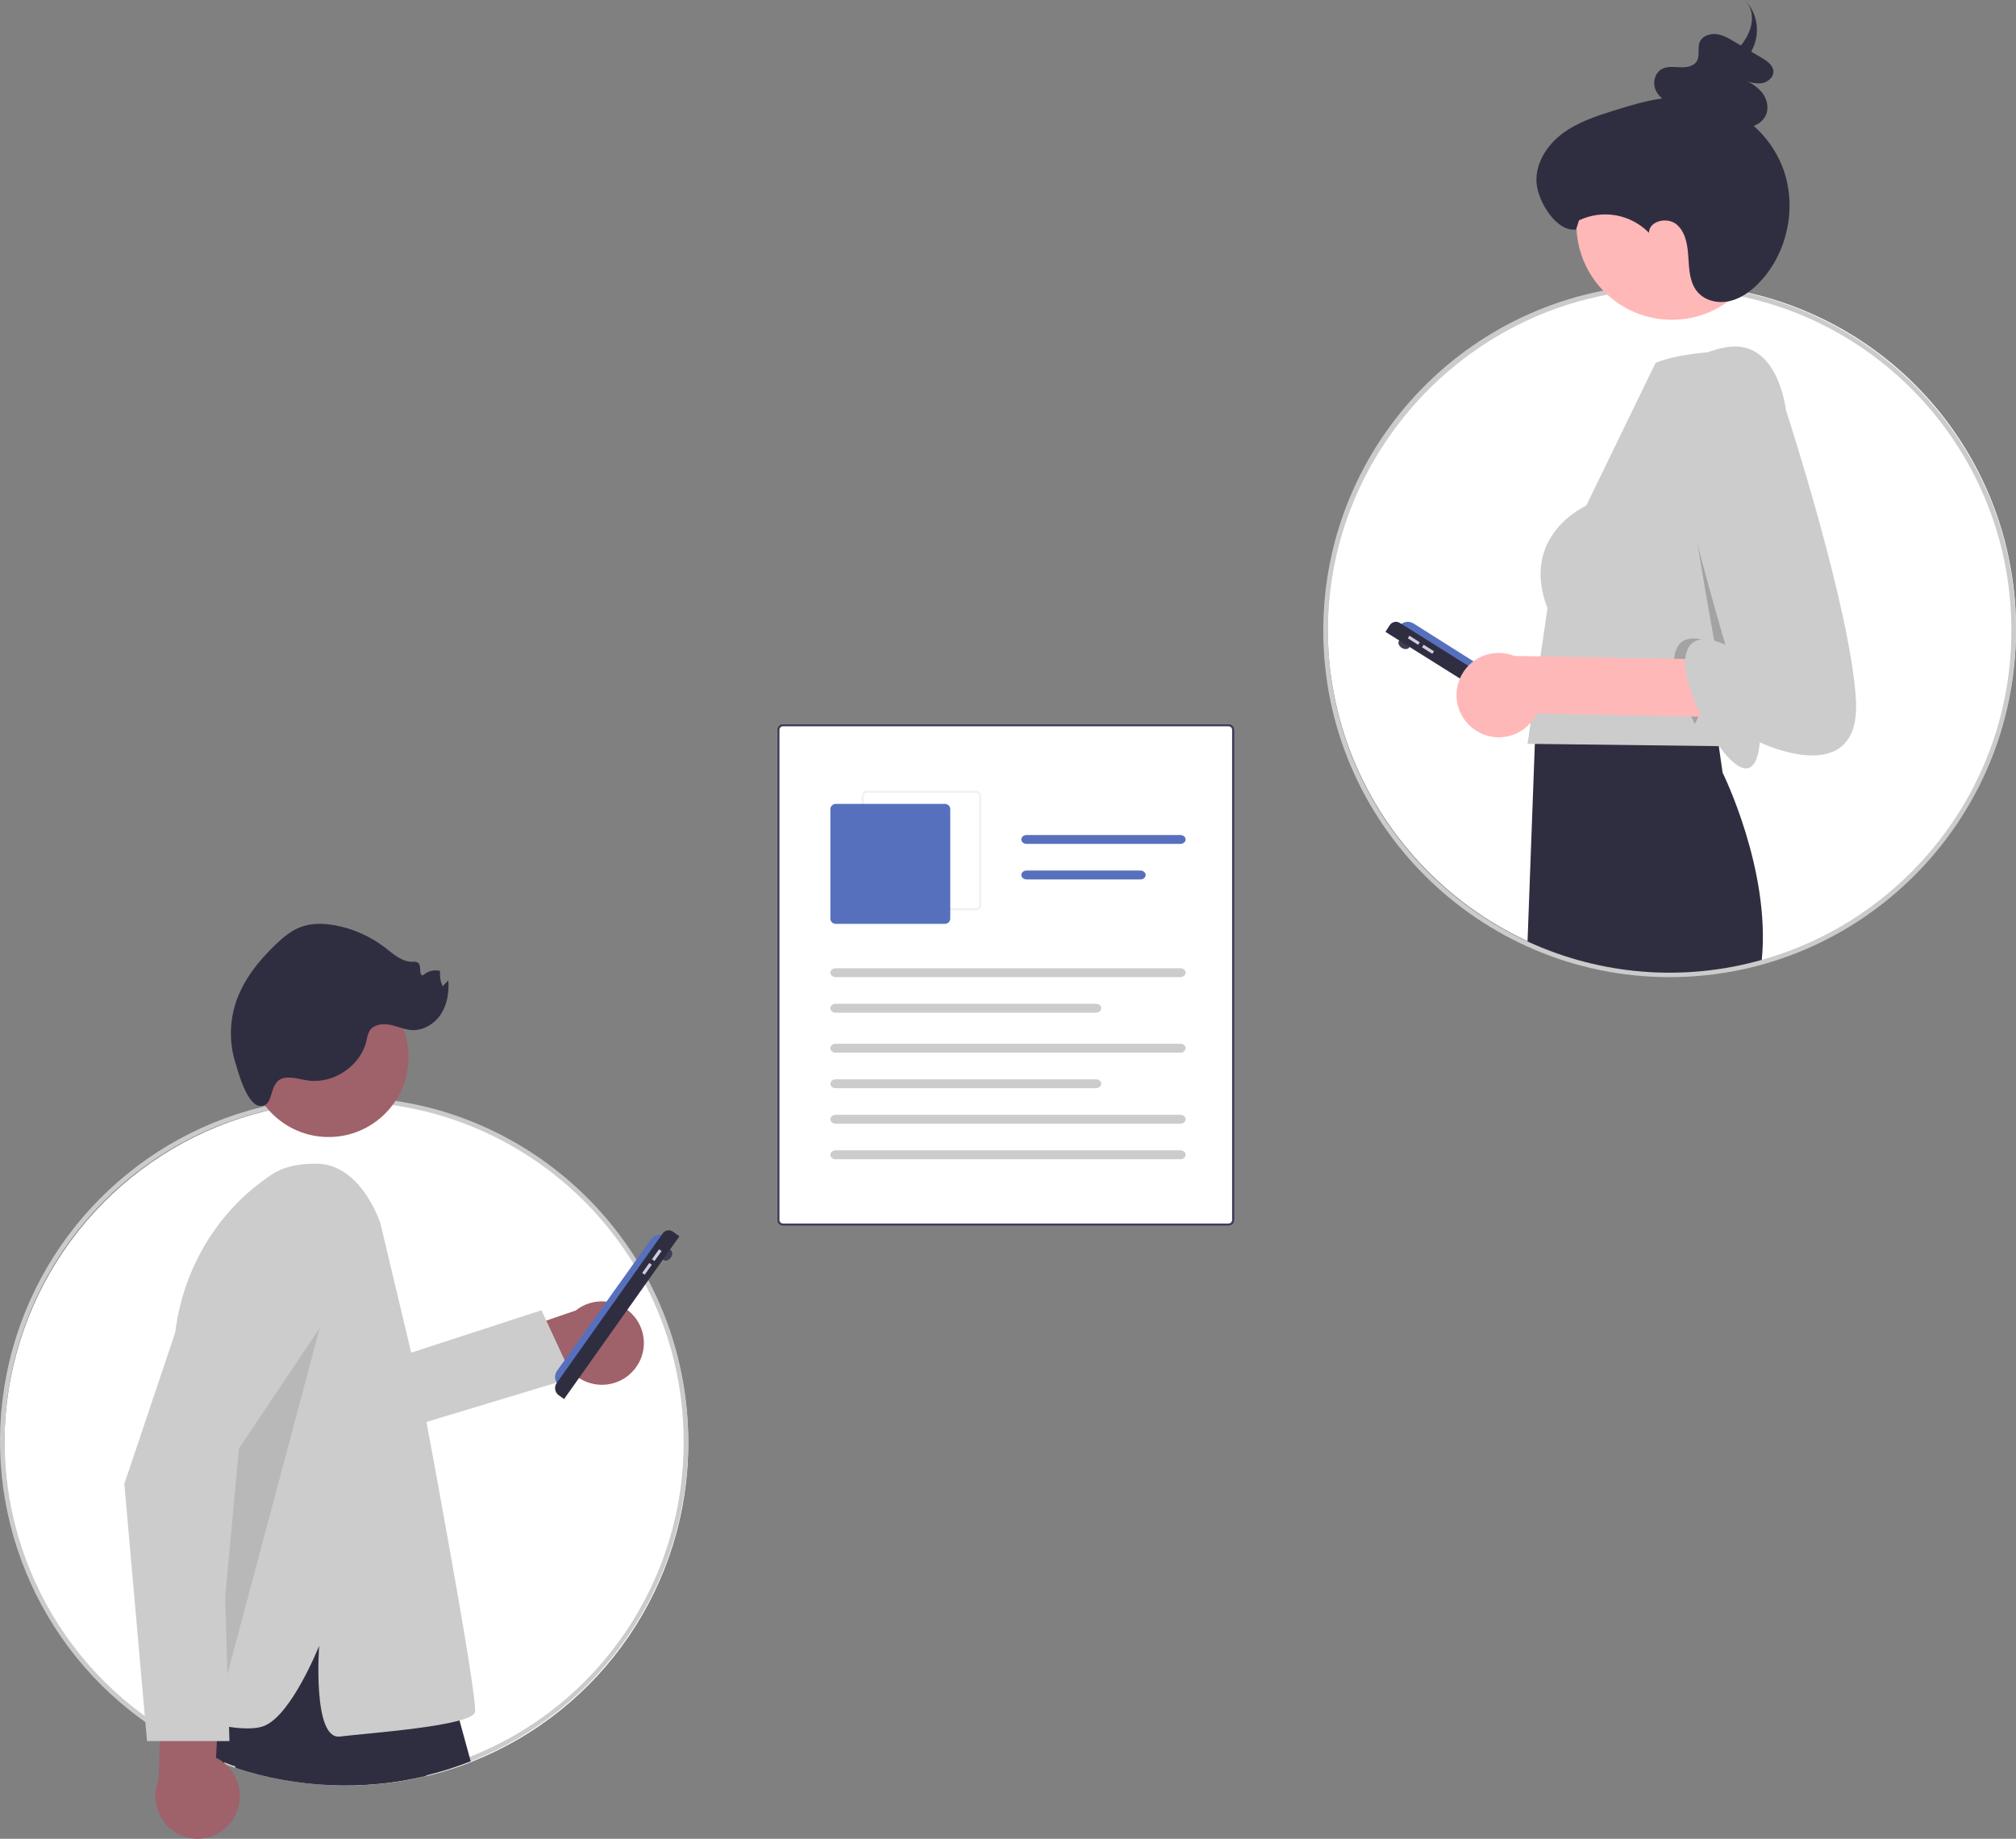 <?xml version="1.0" encoding="UTF-8"?>
<svg width="454px" height="414px" viewBox="0 0 454 414" version="1.1" xmlns="http://www.w3.org/2000/svg" xmlns:xlink="http://www.w3.org/1999/xlink">
    <rect x="0" y="0" width="454" height="414" fill="#808080" stroke="none"/>
    <title>undraw_Sharing_articles_re_jnkp</title>
    <g id="Pages-d'erreur-et-presentation" stroke="none" stroke-width="1" fill="none" fill-rule="evenodd">
        <g id="Home" transform="translate(-833, -1779)" fill-rule="nonzero">
            <g id="undraw_Sharing_articles_re_jnkp" transform="translate(833, 1779)">
                <path d="M276.676,276 L176.324,276 C175.593,276 175,275.407 175,274.677 L175,164.323 C175,163.593 175.593,163 176.324,163 L276.676,163 C277.407,163 278,163.593 278,164.323 L278,274.677 C278,275.407 277.407,276 276.676,276 Z" id="Path" fill="#FFFFFF"></path>
                <path d="M276.676,276 L176.324,276 C175.593,276 175,275.407 175,274.677 L175,164.323 C175,163.593 175.593,163 176.324,163 L276.676,163 C277.407,163 278,163.593 278,164.323 L278,274.677 C278,275.407 277.407,276 276.676,276 Z M176.324,163.529 C175.885,163.529 175.53,163.885 175.53,164.323 L175.53,274.677 C175.53,275.115 175.885,275.471 176.324,275.471 L276.676,275.471 C277.115,275.471 277.47,275.115 277.47,274.677 L277.47,164.323 C277.47,163.885 277.115,163.529 276.676,163.529 L176.324,163.529 Z" id="Shape" fill="#3F3D56"></path>
                <path d="M219.702,205 L195.298,205 C194.582,204.999 194.001,204.418 194,203.702 L194,179.298 C194.001,178.582 194.582,178.001 195.298,178 L219.702,178 C220.418,178.001 220.999,178.582 221,179.298 L221,203.702 C220.999,204.418 220.418,204.999 219.702,205 L219.702,205 Z M195.298,178.519 C194.868,178.52 194.52,178.868 194.519,179.298 L194.519,203.702 C194.52,204.132 194.868,204.48 195.298,204.481 L219.702,204.481 C220.132,204.48 220.48,204.132 220.481,203.702 L220.481,179.298 C220.48,178.868 220.132,178.52 219.702,178.519 L195.298,178.519 Z" id="Shape" fill="#F2F2F2"></path>
                <path d="M212.82,208 L188.18,208 C187.528,207.999 187.001,207.472 187,206.82 L187,182.18 C187.001,181.528 187.528,181.001 188.18,181 L212.82,181 C213.472,181.001 213.999,181.528 214,182.18 L214,206.82 C213.999,207.472 213.472,207.999 212.82,208 Z" id="Path" fill="#5770BE"></path>
                <path d="M265.812,220 L188.191,220 C187.766,220.001 187.372,219.81 187.16,219.501 C186.947,219.191 186.947,218.809 187.16,218.499 C187.372,218.19 187.766,217.999 188.191,218 L265.812,218 C266.468,218 267,218.448 267,219 C267,219.552 266.468,220 265.812,220 L265.812,220 Z" id="Path" fill="#CCCCCC"></path>
                <path d="M246.817,228 L188.186,228 C187.762,228.001 187.371,227.81 187.159,227.501 C186.947,227.191 186.947,226.809 187.159,226.499 C187.371,226.19 187.762,225.999 188.186,226 L246.817,226 C247.47,226 248,226.448 248,227 C248,227.552 247.47,228 246.817,228 L246.817,228 Z" id="Path" fill="#CCCCCC"></path>
                <path d="M265.8,190 L231.198,190 C230.536,190 230,189.552 230,189 C230,188.448 230.536,188 231.198,188 L265.8,188 C266.228,187.999 266.625,188.19 266.839,188.499 C267.054,188.809 267.054,189.191 266.839,189.501 C266.625,189.81 266.228,190.001 265.8,190 L265.8,190 Z" id="Path" fill="#5770BE"></path>
                <path d="M256.818,198 L231.182,198 C230.529,198 230,197.552 230,197 C230,196.448 230.529,196 231.182,196 L256.818,196 C257.471,196 258,196.448 258,197 C258,197.552 257.471,198 256.818,198 L256.818,198 Z" id="Path" fill="#5770BE"></path>
                <path d="M265.809,237 L188.188,237 C187.532,237 187,236.552 187,236 C187,235.448 187.532,235 188.188,235 L265.809,235 C266.234,234.999 266.628,235.19 266.84,235.499 C267.053,235.809 267.053,236.191 266.84,236.501 C266.628,236.81 266.234,237.001 265.809,237 L265.809,237 Z" id="Path" fill="#CCCCCC"></path>
                <path d="M246.814,245 L188.183,245 C187.53,245 187,244.552 187,244 C187,243.448 187.53,243 188.183,243 L246.814,243 C247.238,242.999 247.629,243.19 247.841,243.499 C248.053,243.809 248.053,244.191 247.841,244.501 C247.629,244.81 247.238,245.001 246.814,245 L246.814,245 Z" id="Path" fill="#CCCCCC"></path>
                <path d="M265.812,253 L188.191,253 C187.766,253.001 187.372,252.81 187.16,252.501 C186.947,252.191 186.947,251.809 187.16,251.499 C187.372,251.19 187.766,250.999 188.191,251 L265.812,251 C266.468,251 267,251.448 267,252 C267,252.552 266.468,253 265.812,253 L265.812,253 Z" id="Path" fill="#CCCCCC"></path>
                <path d="M265.812,261 L188.188,261 C187.532,261 187,260.552 187,260 C187,259.448 187.532,259 188.188,259 L265.812,259 C266.468,259 267,259.448 267,260 C267,260.552 266.468,261 265.812,261 L265.812,261 Z" id="Path" fill="#CCCCCC"></path>
                <path d="M155,325 C155.006,356.651 135.651,385.081 106.21,396.667 C105.082,397.12 103.933,397.541 102.778,397.931 C101.488,398.374 100.185,398.779 98.867,399.149 C97.952,399.404 97.028,399.643 96.096,399.867 C82.057,403.233 67.357,402.605 53.656,398.056 C52.579,397.697 51.513,397.312 50.457,396.912 C49.038,396.365 47.634,395.778 46.255,395.148 C46.151,395.106 46.053,395.06 45.954,395.013 C45.413,394.763 44.888,394.513 44.352,394.248 L44.347,394.248 C43.614,393.894 42.887,393.527 42.168,393.145 C40.514,392.271 38.897,391.34 37.316,390.351 C36.494,389.841 35.685,389.312 34.888,388.764 C9.228,371.432 -3.547,340.4 2.47,310.016 C8.487,279.632 32.123,255.817 62.449,249.582 C63.807,249.301 65.178,249.058 66.563,248.853 C67.431,248.718 68.31,248.604 69.189,248.505 C69.818,248.432 70.447,248.364 71.087,248.312 L71.092,248.312 C72.803,248.156 74.53,248.059 76.272,248.021 C76.511,248.016 76.75,248.01 76.995,248.005 C77.13,248.005 77.265,248 77.4,248.005 L77.406,248.005 C77.614,248 77.822,248 78.035,248 C78.908,248 79.782,248.016 80.651,248.047 C82.564,248.109 84.457,248.241 86.329,248.442 C87.411,248.557 88.477,248.697 89.543,248.853 C89.663,248.874 89.788,248.89 89.907,248.91 C90.261,248.968 90.62,249.025 90.973,249.087 C91.722,249.207 92.466,249.347 93.209,249.498 C93.906,249.639 94.598,249.785 95.29,249.941 C97.846,250.524 100.37,251.241 102.851,252.089 C119.666,257.841 133.983,269.221 143.382,284.31 C143.648,284.731 143.908,285.158 144.162,285.59 C144.36,285.912 144.547,286.235 144.734,286.562 C144.802,286.672 144.864,286.781 144.922,286.89 C144.963,286.953 144.994,287.015 145.031,287.077 C145.374,287.676 145.707,288.285 146.029,288.893 C151.938,300.009 155.019,312.41 155,325 Z" id="Path" fill="#FFFFFF"></path>
                <path d="M77.538,402 C69.197,402 60.911,400.659 52.995,398.029 C51.974,397.688 50.922,397.311 49.777,396.877 C48.333,396.321 46.91,395.724 45.545,395.1 C45.454,395.065 45.346,395.014 45.238,394.963 C44.721,394.724 44.215,394.484 43.7,394.23 L43.627,394.196 C42.897,393.844 42.158,393.47 41.431,393.085 C39.776,392.209 38.133,391.263 36.549,390.273 C35.725,389.762 34.901,389.223 34.102,388.674 C8.279,371.228 -4.576,339.996 1.48,309.416 C7.536,278.836 31.324,254.867 61.845,248.592 C63.206,248.31 64.6,248.063 65.986,247.858 C66.807,247.731 67.698,247.612 68.629,247.508 C69.262,247.434 69.897,247.366 70.543,247.314 C72.256,247.158 74.01,247.059 75.756,247.021 L76.619,247.004 C76.718,247.003 76.817,247.002 76.916,247.005 C77.101,247 77.313,247 77.53,247 C78.41,247 79.296,247.016 80.164,247.047 C82.081,247.11 84.004,247.244 85.878,247.445 C86.87,247.55 87.927,247.685 89.11,247.858 L89.61,247.938 C89.924,247.988 90.242,248.039 90.555,248.095 C91.229,248.203 91.946,248.334 92.803,248.508 C93.503,248.65 94.199,248.796 94.894,248.953 C97.467,249.541 100.008,250.263 102.506,251.116 C119.421,256.92 133.825,268.371 143.298,283.545 C143.565,283.968 143.827,284.398 144.085,284.835 C144.28,285.154 144.47,285.481 144.66,285.814 C144.721,285.911 144.785,286.023 144.845,286.136 C144.874,286.181 144.899,286.227 144.925,286.273 L144.954,286.325 C145.281,286.895 145.61,287.493 145.963,288.158 C156.307,307.664 157.846,330.658 150.194,351.369 C142.542,372.081 126.425,388.545 105.887,396.63 C104.786,397.072 103.623,397.5 102.432,397.903 C101.143,398.345 99.818,398.757 98.497,399.128 C97.581,399.383 96.643,399.626 95.707,399.851 C89.756,401.278 83.658,402 77.538,402 L77.538,402 Z M43.972,393.207 L43.975,393.207 L44.089,393.261 C44.62,393.525 45.141,393.772 45.677,394.02 C45.772,394.065 45.861,394.107 45.954,394.145 C47.322,394.769 48.726,395.358 50.148,395.905 C51.277,396.334 52.317,396.706 53.323,397.042 C66.928,401.562 81.525,402.185 95.464,398.839 C96.388,398.617 97.314,398.377 98.217,398.126 C99.518,397.761 100.824,397.354 102.097,396.918 C103.272,396.521 104.417,396.099 105.503,395.663 C134.817,384.26 154.079,355.966 153.952,324.499 L153.952,324.498 C153.959,311.998 150.901,299.688 145.044,288.646 C144.697,287.991 144.373,287.402 144.054,286.846 L144.016,286.777 C143.999,286.748 143.983,286.718 143.964,286.689 L143.935,286.641 C143.884,286.543 143.828,286.444 143.767,286.345 C143.573,286.007 143.388,285.689 143.194,285.371 C142.937,284.936 142.68,284.514 142.417,284.097 C133.07,269.126 118.859,257.828 102.17,252.1 C99.707,251.259 97.201,250.547 94.664,249.967 C93.978,249.812 93.29,249.667 92.597,249.528 C91.754,249.357 91.051,249.228 90.383,249.121 C90.066,249.065 89.754,249.014 89.444,248.964 L88.946,248.885 C87.791,248.717 86.746,248.583 85.767,248.479 C83.919,248.281 82.022,248.148 80.128,248.087 C79.271,248.056 78.397,248.04 77.53,248.04 C77.319,248.04 77.118,248.04 76.914,248.045 C76.795,248.042 76.714,248.043 76.632,248.044 L75.779,248.061 C74.056,248.099 72.326,248.196 70.637,248.35 L70.585,248.352 C69.993,248.402 69.37,248.469 68.747,248.541 C67.828,248.644 66.953,248.761 66.142,248.887 C64.771,249.09 63.397,249.333 62.055,249.611 C31.943,255.802 8.474,279.449 2.499,309.62 C-3.475,339.79 9.209,370.604 34.688,387.814 C35.477,388.357 36.286,388.886 37.098,389.39 C38.662,390.368 40.283,391.301 41.918,392.165 C42.598,392.526 43.289,392.876 43.972,393.207 Z" id="Shape" fill="#CBCBCB"></path>
                <path d="M143.015,308.128 C141.324,310.319 138.742,311.654 135.964,311.773 C133.186,311.893 130.497,310.785 128.621,308.748 L108.432,316 L101,304.896 L129.656,295.052 C133.395,292.086 138.778,292.364 142.186,295.7 C145.594,299.036 145.95,304.375 143.015,308.128 L143.015,308.128 Z" id="Path" fill="#9F616A"></path>
                <polygon id="Path" fill="#CCCCCC" points="80 308.651 121.934 295 129 310.192 89.904 322"></polygon>
                <path d="M96,399.852 C81.776,403.241 66.882,402.61 53,398.03 L53.948,389.115 L54.828,380.787 L68.027,360.5 L72.258,354 L89.693,360.301 L91.469,371.432 L94.298,389.183 L96,399.852 Z" id="Path" fill="#2F2E41"></path>
                <path d="M106,396.546 C104.876,396.997 103.732,397.418 102.582,397.807 C101.298,398.248 100,398.653 98.688,399.021 C97.777,399.275 96.857,399.514 95.928,399.737 C81.949,403.094 67.311,402.468 53.667,397.931 C52.596,397.573 51.534,397.189 50.483,396.79 C50.626,399.863 50.533,402.942 50.203,406 C48.707,402.416 47.404,398.754 46.299,395.031 C46.221,394.782 46.148,394.533 46.076,394.284 C45.713,393.028 45.392,391.829 45.102,390.703 C44.771,389.401 44.486,388.192 44.248,387.087 C43.3,382.749 43,380.066 43,380.066 L53.124,359 L55.148,359.233 L55.987,359.327 L61.062,359.908 L68.436,360.754 L80.383,362.118 L91.475,371.583 L101.412,380.066 C101.412,380.066 102.241,382.889 103.54,387.564 C104.245,390.076 105.078,393.121 106,396.546 Z" id="Path" fill="#2F2E41"></path>
                <circle id="Oval" fill="#9F616A" cx="74" cy="238" r="18"></circle>
                <path d="M85.669,275.431 C85.669,275.431 81.358,262 71.22,262 C68.686,262 64.596,262.212 61.271,264.399 C47.884,273.203 39.741,288.168 39.117,304.267 L36,384.691 C36,384.691 53.157,390.979 59.395,388.621 C65.634,386.263 71.873,370.542 71.873,370.542 C71.873,370.542 70.313,391.765 76.552,390.979 C82.79,390.193 106.186,388.621 106.966,385.477 C107.745,382.333 95.027,314.731 95.027,314.731 L85.669,275.431 Z" id="Path" fill="#CCCCCC"></path>
                <path d="M64.599,242.624 C66.23,242.528 67.823,243.072 69.443,243.285 C75.238,244.044 81.267,239.893 82.546,234.263 C82.649,233.513 82.875,232.785 83.216,232.108 C84.108,230.67 86.139,230.396 87.814,230.727 C89.488,231.057 91.076,231.831 92.781,231.919 C95.414,232.056 97.941,230.456 99.345,228.252 C100.748,226.049 101.145,223.338 100.956,220.742 L99.694,222.05 C99.181,220.979 98.983,219.787 99.122,218.611 C97.762,218.253 96.311,218.62 95.292,219.578 C94.179,219.695 95.019,217.54 94.192,216.796 C93.79,216.552 93.311,216.463 92.847,216.547 C90.479,216.57 88.564,214.782 86.698,213.343 C83.465,210.856 79.684,209.154 75.662,208.375 C72.988,207.86 70.145,207.777 67.61,208.76 C65.527,209.567 63.785,211.037 62.172,212.567 C58.202,216.335 54.687,220.762 53.036,225.947 C51.693,230.195 51.655,234.74 52.926,239.008 C53.592,241.225 55.597,248.817 58.533,248.994 C62.222,249.216 60.008,242.895 64.599,242.624 Z" id="Path" fill="#2F2E41"></path>
                <polygon id="Path" fill="#000000" opacity="0.1" points="72 299 53.816 326.086 48 389"></polygon>
                <ellipse id="Oval" fill="#3F3D56" transform="translate(150.246, 282.572) rotate(-54.493) translate(-150.246, -282.572) " cx="150.246" cy="282.572" rx="1.378" ry="1"></ellipse>
                <path d="M126.018,312 L126.018,312 C124.926,311.222 124.673,309.708 125.452,308.618 L125.452,308.618 L146.612,279.016 C147.391,277.927 148.908,277.673 150,278.451 L150,278.451 L126.018,312 L126.018,312 Z" id="Path" fill="#5770BE"></path>
                <path d="M127.03,315 L125.817,314.128 C125.396,313.826 125.112,313.368 125.027,312.855 C124.941,312.342 125.062,311.816 125.362,311.392 L149.245,277.694 C149.772,276.95 150.8,276.777 151.539,277.308 L151.539,277.308 L153,278.357 L153,278.357 L127.03,315 L127.03,315 L127.03,315 Z" id="Path" fill="#2F2E41"></path>
                <polygon id="Rectangle" fill="#D0CDE1" transform="translate(147.903, 282.593) rotate(-54.493) translate(-147.903, -282.593) " points="146.525 282.248 149.281 282.248 149.281 282.937 146.525 282.937"></polygon>
                <polygon id="Rectangle" fill="#D0CDE1" transform="translate(145.702, 285.678) rotate(-54.493) translate(-145.702, -285.678) " points="144.324 285.333 147.08 285.333 147.08 286.022 144.324 286.022"></polygon>
                <path d="M52.223,409.953 C53.854,407.658 54.397,404.748 53.707,402.008 C53.017,399.268 51.163,396.978 48.646,395.755 L49.811,373.949 L36.9,370 L35.682,400.817 C33.894,405.336 35.726,410.496 39.946,412.826 C44.166,415.157 49.44,413.923 52.223,409.953 L52.223,409.953 Z" id="Path" fill="#9F616A"></path>
                <path d="M51.67,392 L33.108,392 L28,334.102 L28.018,334.049 L45.391,282.381 C47.059,277.419 51.352,273.838 56.48,273.128 C61.608,272.418 66.692,274.702 69.613,279.028 C72.535,283.354 72.794,288.98 70.281,293.562 L49.838,330.842 L51.67,392 Z" id="Path" fill="#CCCCCC"></path>
                <path d="M454,141.428 C454.04,184.017 419.705,218.659 377.116,218.997 C334.528,219.336 299.646,185.245 299.009,142.661 C298.372,100.076 332.218,64.957 374.797,64.021 C375.038,64.016 375.279,64.01 375.525,64.005 C375.87,64 376.22,64 376.571,64 C377.45,64 378.329,64.016 379.202,64.047 C381.128,64.11 383.032,64.242 384.915,64.445 C386.004,64.56 387.076,64.701 388.149,64.858 C388.269,64.879 388.394,64.895 388.515,64.916 C392.941,65.598 397.298,66.667 401.537,68.112 C432.908,78.811 453.998,108.283 454,141.428 Z" id="Path" fill="#FFFFFF"></path>
                <path d="M375.999,220 C333.022,220.002 298.041,185.06 298,142.076 C297.96,99.638 331.858,64.955 374.286,64.023 L375.013,64.007 C376.245,63.989 377.499,64.005 378.72,64.049 C380.647,64.112 382.582,64.247 384.469,64.45 C385.468,64.555 386.532,64.691 387.721,64.865 L388.101,64.925 C426.058,70.818 454.042,103.518 454,141.929 L454,141.929 C454.041,184.937 419.083,219.959 376.074,220 L375.999,220 Z M376.063,65.048 C375.717,65.048 375.372,65.048 375.032,65.053 L374.309,65.069 C332.77,65.982 299.007,100.526 299.046,142.075 C299.086,184.48 333.602,218.952 375.999,218.954 L376.072,218.954 C418.505,218.914 452.994,184.361 452.954,141.93 L452.954,141.929 C452.996,104.03 425.383,71.768 387.931,65.957 L387.555,65.898 C386.394,65.728 385.344,65.594 384.358,65.49 C382.496,65.29 380.587,65.157 378.684,65.095 C377.822,65.064 376.943,65.048 376.071,65.048 L376.063,65.048 Z" id="Shape" fill="#CBCBCB"></path>
                <ellipse id="Oval" fill="#3F3D56" transform="translate(316.203, 145.02) rotate(-57.656) translate(-316.203, -145.02) " cx="316.203" cy="145.02" rx="1" ry="1.378"></ellipse>
                <path d="M315,141.119 L315,141.119 C315.342,140.58 315.885,140.198 316.509,140.058 C317.132,139.919 317.786,140.032 318.327,140.373 L318.327,140.373 L348.879,159.68 C349.419,160.022 349.801,160.563 349.941,161.186 C350.082,161.808 349.968,162.461 349.626,163 L349.626,163 L315,141.119 L315,141.119 Z" id="Path" fill="#5770BE"></path>
                <path d="M312,142.263 L312.963,140.759 C313.451,139.998 314.47,139.771 315.24,140.253 L315.24,140.253 L350.091,162.082 C350.529,162.357 350.839,162.792 350.952,163.292 C351.066,163.792 350.974,164.317 350.697,164.75 L349.897,166 L349.897,166 L312,142.263 L312,142.263 Z" id="Path" fill="#2F2E41"></path>
                <polygon id="Rectangle" fill="#D0CDE1" transform="translate(318.381, 144.156) rotate(-57.656) translate(-318.381, -144.156) " points="318.036 142.778 318.725 142.778 318.725 145.534 318.036 145.534"></polygon>
                <polygon id="Rectangle" fill="#D0CDE1" transform="translate(321.582, 146.184) rotate(-57.656) translate(-321.582, -146.184) " points="321.238 144.806 321.927 144.806 321.927 147.562 321.238 147.562"></polygon>
                <circle id="Oval" fill="#FFB8B8" cx="376.5" cy="50.5" r="21.5"></circle>
                <path d="M396.748,216.123 C379.229,221.077 360.546,219.599 344,211.95 L345.659,167.064 L345.783,163.573 L345.83,162.439 L345.887,160.77 L345.928,159.704 C345.928,159.704 345.996,159.699 346.125,159.694 C346.478,159.668 347.292,159.61 348.458,159.542 C349.811,159.463 351.631,159.363 353.751,159.274 C354.254,159.253 354.772,159.232 355.306,159.206 C366.473,158.786 383.912,158.696 386.219,162.103 L386.509,164.109 L386.976,167.348 L387.93,173.968 C387.93,173.968 398.775,195.807 396.748,216.123 Z" id="Path" fill="#2F2E41"></path>
                <path d="M403,103.655 L398.733,143.248 L390.606,161.304 L387.594,168 L344,167.469 L348.491,136.95 C342.151,120.496 357.21,113.861 357.21,113.861 L372.832,81.712 C372.832,81.712 376.993,79.622 387.858,79.096 C397.959,78.607 389.996,80.144 389.996,80.144 C403.207,78.818 403,103.655 403,103.655 Z" id="Path" fill="#CCCCCC"></path>
                <path d="M390,144.945 L381.697,163 C379.03,158.096 377,152.542 377,149.263 C377,140.24 386.178,145.017 386.178,145.017 C386.178,145.017 378.755,105.081 378.755,93.14 C378.755,85.208 385.481,120.408 390,144.945 Z" id="Path" fill="#000000" opacity="0.2"></path>
                <path d="M401.305,37.31 C399.895,33.87 397.715,30.798 394.932,28.333 C396.073,27.951 397.026,27.147 397.597,26.087 C398.431,24.436 397.989,22.365 396.856,20.887 C395.822,19.639 394.485,18.676 392.974,18.093 C394.081,18.597 395.293,18.83 396.508,18.773 C397.982,18.62 399.455,17.463 399.367,16.027 C399.284,14.66 397.939,13.735 396.733,13.022 C395.95,12.559 395.167,12.096 394.384,11.633 C394.616,11.183 394.821,10.719 394.996,10.244 C396.376,6.717 395.561,2.708 392.913,0 C395.477,2.611 394.822,6.652 392.289,9.931 C392.208,10.037 392.12,10.14 392.035,10.244 C391.533,9.947 391.031,9.65 390.53,9.354 C389.278,8.613 387.977,7.856 386.523,7.682 C385.069,7.507 383.413,8.083 382.819,9.38 C382.184,10.769 382.906,12.541 382.079,13.831 C381.354,14.959 379.773,15.199 378.402,15.146 C377.031,15.092 375.574,14.876 374.354,15.482 C372.659,16.325 372.103,18.605 372.857,20.306 C373.192,21.03 373.692,21.666 374.316,22.163 C370.687,22.67 367.114,23.748 363.602,24.844 C359.46,26.137 355.242,27.51 351.781,30.127 C348.32,32.743 345.698,36.873 346.028,41.201 C346.358,45.528 350.655,52.344 354.938,51.652 L355.59,49.61 C360.899,47.085 367.224,48.21 371.338,52.411 C371.388,49.686 375.533,48.781 377.599,50.558 C379.664,52.334 380.063,55.337 380.223,58.057 C380.383,60.778 380.535,63.739 382.326,65.792 C384.045,67.763 386.973,68.374 389.521,67.787 C392.068,67.2 394.271,65.583 396.095,63.71 C402.713,56.914 404.845,46.113 401.305,37.31 Z" id="Path" fill="#2F2E41"></path>
                <path d="M332.004,164.223 C334.275,165.854 337.154,166.397 339.865,165.707 C342.577,165.017 344.842,163.163 346.053,160.646 L405.093,161.811 L409,148.9 L341.044,147.682 C336.572,145.894 331.467,147.726 329.161,151.946 C326.855,156.166 328.076,161.44 332.004,164.223 L332.004,164.223 Z" id="Path" fill="#FFB8B8"></path>
                <path d="M389.892,78.03 C389.892,78.03 376,79.088 376,90.986 C376,102.884 388.556,145.188 388.556,145.188 C388.556,145.188 379.473,140.429 379.473,149.419 C379.473,158.408 394.701,184.584 396.304,167.134 C396.304,167.134 419.28,178.238 417.944,157.351 C416.608,136.463 402.182,92.308 402.182,92.308 C402.182,92.308 400.579,77.237 389.892,78.03 Z" id="Path" fill="#CCCCCC"></path>
            </g>
        </g>
    </g>
</svg>